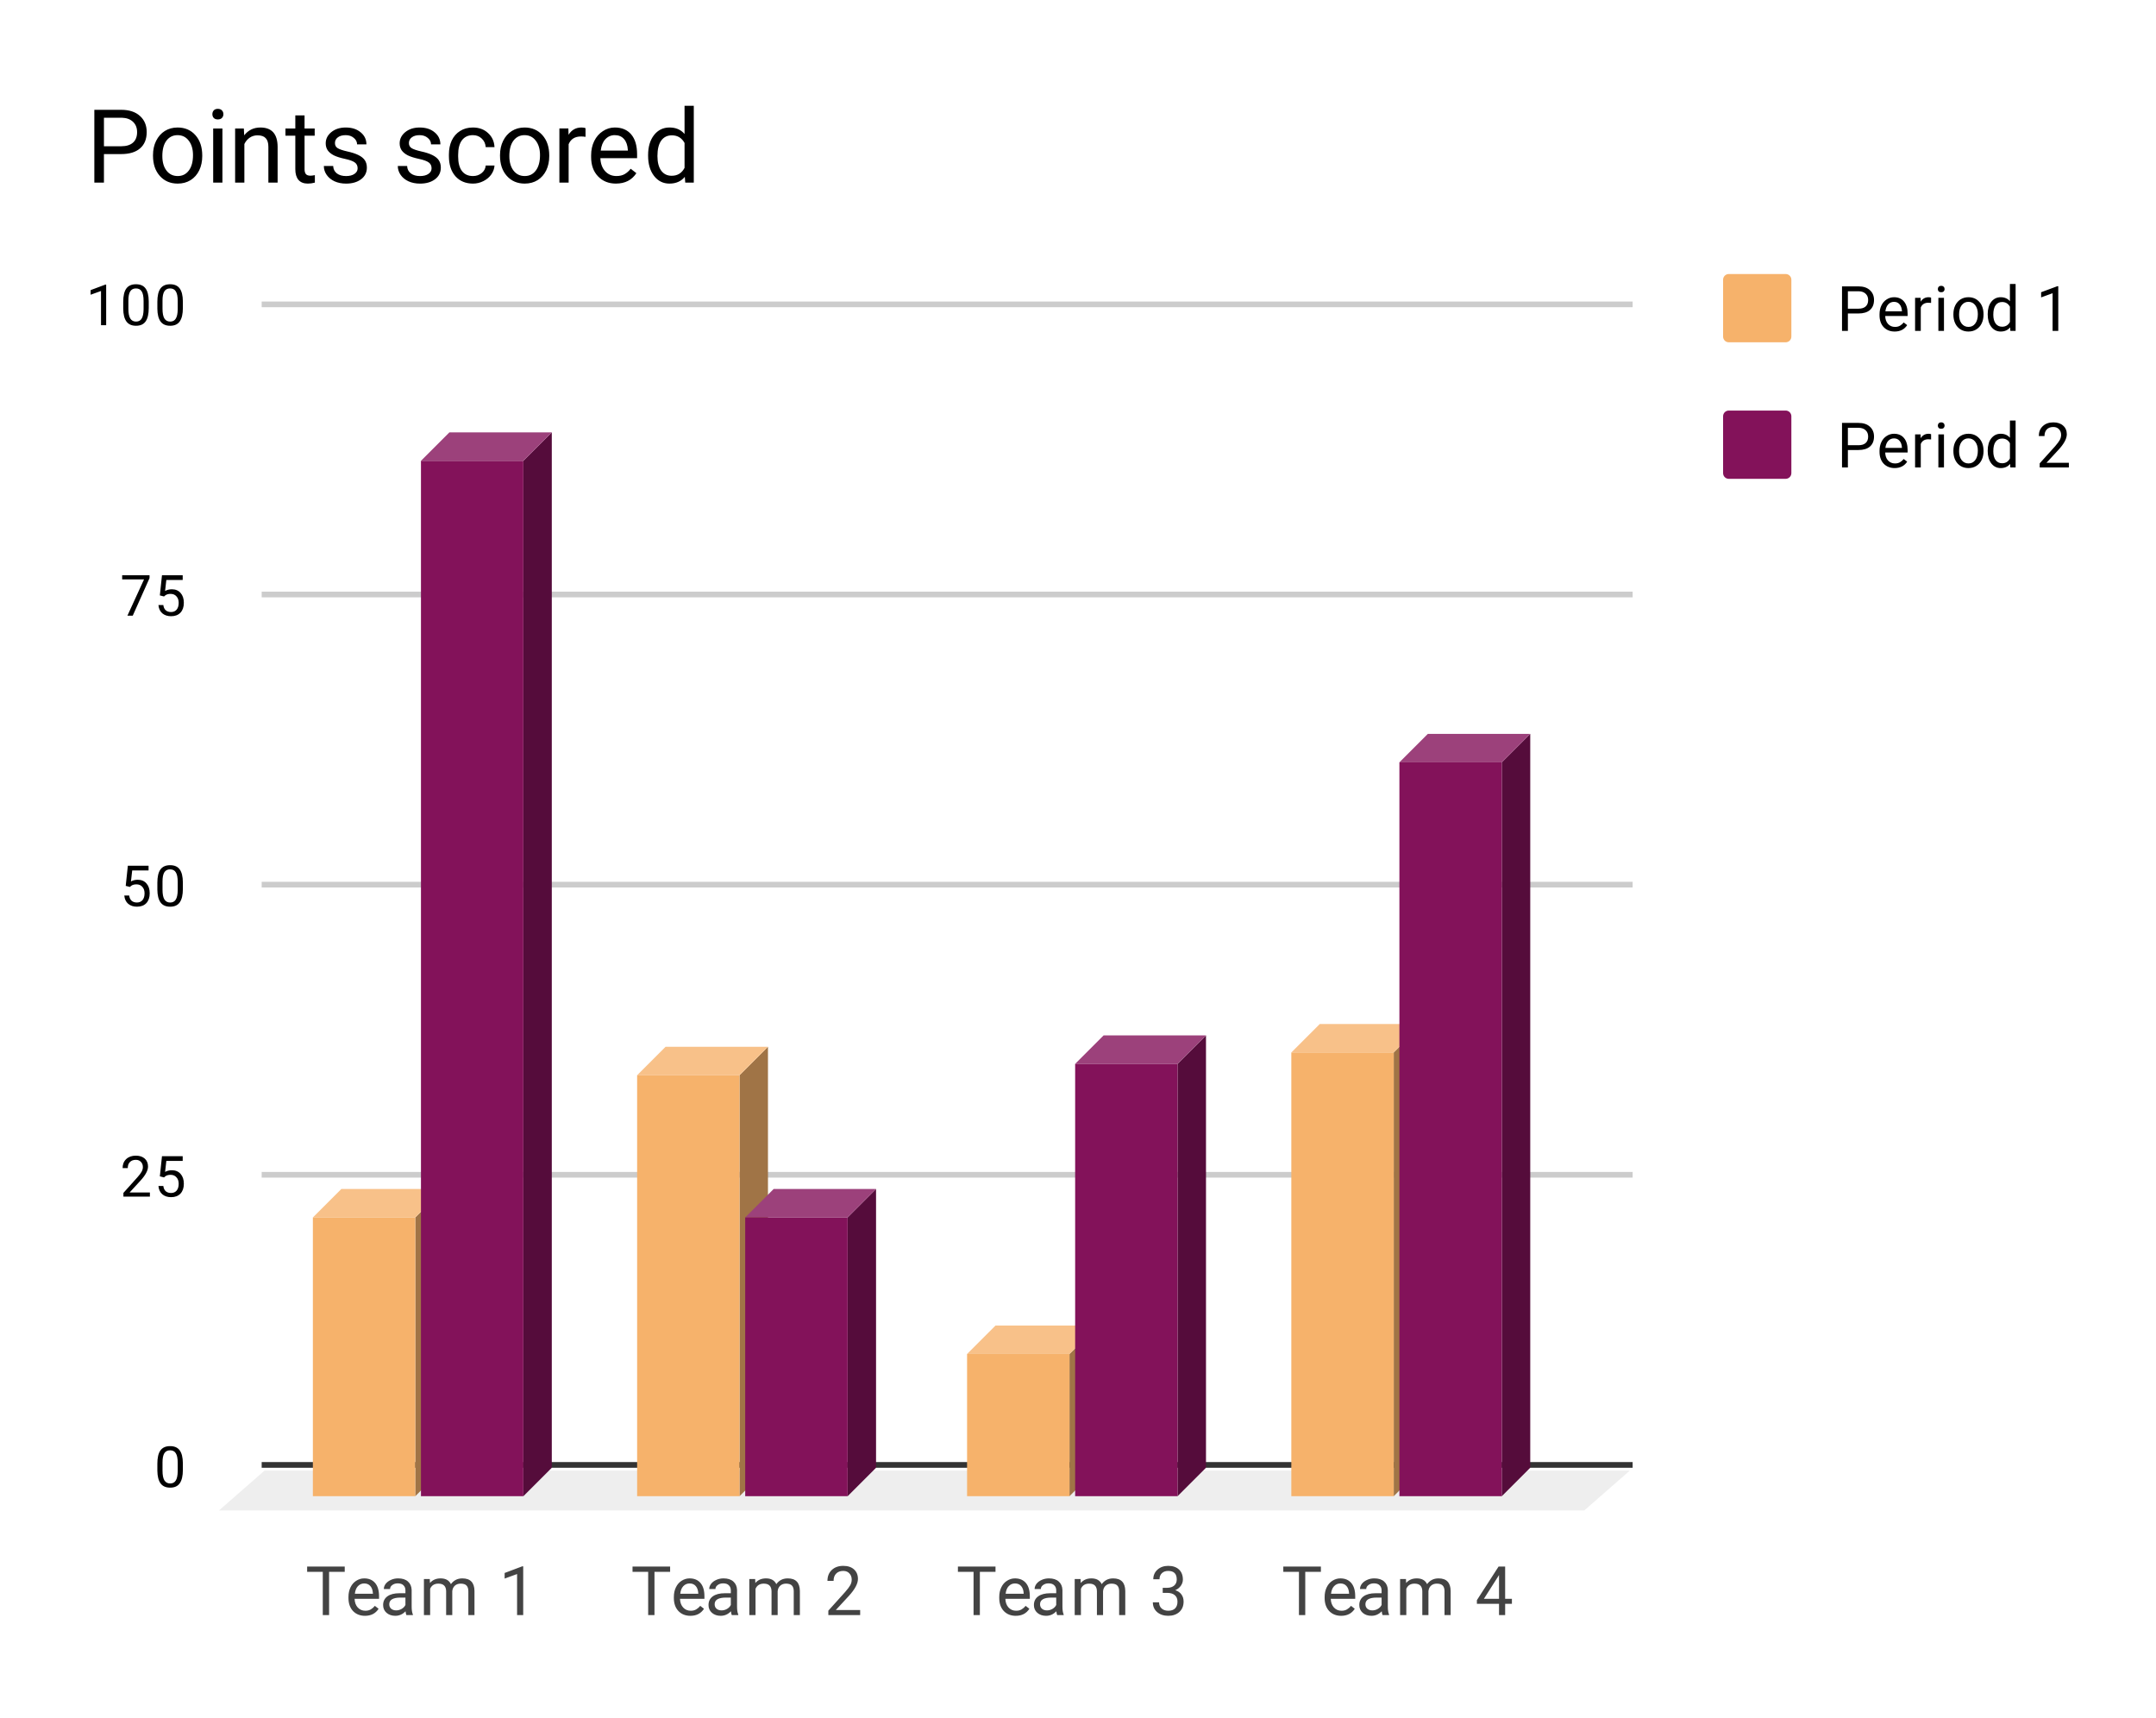 <svg fill="none" stroke-linecap="square" stroke-miterlimit="10" xmlns="http://www.w3.org/2000/svg" viewBox="0 0 379 302"><path fill="#fff" d="M0 0h379v302H0V0z"/><path stroke="#333" stroke-linecap="butt" d="M46.5 257.5h240"/><path fill="#eee" d="M38.5 265.5l8-7h240l-8 7z"/><path stroke="#ccc" stroke-linecap="butt" d="M46.5 206.5h240M46.5 155.5h240M46.5 104.5h240M46.5 53.5h240"/><clipPath id="a"><path d="M38.1 53.667h248.818V265.9H38.1V53.667z"/></clipPath><path fill="#a07446" clip-path="url(#a)" d="M78 209v49l-5 5v-49z"/><path fill="#f8c189" clip-path="url(#a)" d="M73 214H55l5-5h18z"/><path clip-path="url(#a)" d="M73 263H55v-49h18z"/><path fill="#f6b26b" clip-path="url(#a)" d="M73 263H55v-49h18z"/><path fill="#a07446" clip-path="url(#a)" d="M135 184v74l-5 5v-74z"/><path fill="#f8c189" clip-path="url(#a)" d="M130 189h-18l5-5h18z"/><path clip-path="url(#a)" d="M130 263h-18v-74h18z"/><path fill="#f6b26b" clip-path="url(#a)" d="M130 263h-18v-74h18z"/><path fill="#a07446" clip-path="url(#a)" d="M193 233v25l-5 5v-25z"/><path fill="#f8c189" clip-path="url(#a)" d="M188 238h-18l5-5h18z"/><path clip-path="url(#a)" d="M188 263h-18v-25h18z"/><path fill="#f6b26b" clip-path="url(#a)" d="M188 263h-18v-25h18z"/><path fill="#a07446" clip-path="url(#a)" d="M250 180v78l-5 5v-78z"/><path fill="#f8c189" clip-path="url(#a)" d="M245 185h-18l5-5h18z"/><path clip-path="url(#a)" d="M245 263h-18v-78h18z"/><path fill="#f6b26b" clip-path="url(#a)" d="M245 263h-18v-78h18z"/><path fill="#550c3b" clip-path="url(#a)" d="M97 76v182l-5 5V81z"/><path fill="#9c417b" clip-path="url(#a)" d="M92 81H74l5-5h18z"/><path clip-path="url(#a)" d="M92 263H74V81h18z"/><path fill="#83125a" clip-path="url(#a)" d="M92 263H74V81h18z"/><path fill="#550c3b" clip-path="url(#a)" d="M154 209v49l-5 5v-49z"/><path fill="#9c417b" clip-path="url(#a)" d="M149 214h-18l5-5h18z"/><path clip-path="url(#a)" d="M149 263h-18v-49h18z"/><path fill="#83125a" clip-path="url(#a)" d="M149 263h-18v-49h18z"/><path fill="#550c3b" clip-path="url(#a)" d="M212 182v76l-5 5v-76z"/><path fill="#9c417b" clip-path="url(#a)" d="M207 187h-18l5-5h18z"/><path clip-path="url(#a)" d="M207 263h-18v-76h18z"/><path fill="#83125a" clip-path="url(#a)" d="M207 263h-18v-76h18z"/><path fill="#550c3b" clip-path="url(#a)" d="M269 129v129l-5 5V134z"/><path fill="#9c417b" clip-path="url(#a)" d="M264 134h-18l5-5h18z"/><path clip-path="url(#a)" d="M264 263h-18V134h18z"/><path fill="#83125a" clip-path="url(#a)" d="M264 263h-18V134h18z"/><path fill="#000" d="M32.147 258.369q0 1.578-.547 2.359-.531.766-1.688.766-1.141 0-1.688-.75-.547-.75-.562-2.25v-1.203q0-1.578.531-2.328.547-.766 1.703-.766t1.688.734q.547.734.562 2.266v1.172zm-.906-1.234q0-1.156-.328-1.672-.312-.531-1.016-.531-.688 0-1.016.531-.312.516-.312 1.594v1.453q0 1.156.328 1.703.344.547 1.016.547.672 0 .984-.516.328-.516.344-1.625v-1.484zM26.35 210.342h-4.656v-.656l2.453-2.734q.547-.609.75-1 .219-.391.219-.812 0-.547-.344-.906-.328-.359-.891-.359-.672 0-1.047.391-.375.375-.375 1.062h-.906q0-.984.625-1.578.641-.609 1.703-.609.984 0 1.562.516.578.516.578 1.391 0 1.047-1.344 2.5l-1.891 2.062H26.35v.734zm1.75-3.562l.375-3.547h3.641v.828h-2.875l-.219 1.938q.516-.297 1.188-.297.969 0 1.531.641.578.641.578 1.734t-.594 1.734q-.594.625-1.656.625-.938 0-1.547-.516-.594-.531-.672-1.453h.859q.078.609.422.922.359.312.938.312.625 0 .984-.422.359-.438.359-1.188 0-.719-.391-1.141-.375-.438-1.031-.438-.578 0-.922.25l-.234.203-.734-.188zM22.1 155.721l.375-3.547h3.641v.828h-2.875l-.219 1.938q.516-.297 1.188-.297.969 0 1.531.641.578.641.578 1.734t-.594 1.734q-.594.625-1.656.625-.938 0-1.547-.516-.594-.531-.672-1.453h.859q.078.609.422.922.359.312.938.312.625 0 .984-.422.359-.438.359-1.188 0-.719-.391-1.141-.375-.438-1.031-.438-.578 0-.922.25l-.234.203-.734-.188zm10.047.531q0 1.578-.547 2.359-.531.766-1.688.766-1.141 0-1.688-.75-.547-.75-.562-2.25v-1.203q0-1.578.531-2.328.547-.766 1.703-.766t1.688.734q.547.734.562 2.266v1.172zm-.906-1.234q0-1.156-.328-1.672-.312-.531-1.016-.531-.688 0-1.016.531-.312.516-.312 1.594v1.453q0 1.156.328 1.703.344.547 1.016.547.672 0 .984-.516.328-.516.344-1.625v-1.484zM26.288 101.616l-2.953 6.609h-.938l2.922-6.375H21.475v-.734h4.812v.5zM28.1 104.662l.375-3.547h3.641v.828h-2.875l-.219 1.938q.516-.297 1.188-.297.969 0 1.531.641.578.641.578 1.734t-.594 1.734q-.594.625-1.656.625-.938 0-1.547-.516-.594-.531-.672-1.453h.859q.078.609.422.922.359.312.938.312.625 0 .984-.422.359-.438.359-1.188 0-.719-.391-1.141-.375-.438-1.031-.438-.578 0-.922.25l-.234.203-.734-.188zM18.663 57.167h-.906v-6.016l-1.828.656v-.812l2.594-.969h.141v7.141zm7.484-3.031q0 1.578-.547 2.359-.531.766-1.688.766-1.141 0-1.688-.75-.547-.75-.562-2.25v-1.203q0-1.578.531-2.328.547-.766 1.703-.766t1.688.734q.547.734.562 2.266v1.172zm-.906-1.234q0-1.156-.328-1.672-.312-.531-1.016-.531-.688 0-1.016.531-.312.516-.312 1.594v1.453q0 1.156.328 1.703.344.547 1.016.547.672 0 .984-.516.328-.516.344-1.625v-1.484zm6.906 1.234q0 1.578-.547 2.359-.531.766-1.688.766-1.141 0-1.688-.75-.547-.75-.562-2.25v-1.203q0-1.578.531-2.328.547-.766 1.703-.766t1.688.734q.547.734.562 2.266v1.172zm-.906-1.234q0-1.156-.328-1.672-.312-.531-1.016-.531-.688 0-1.016.531-.312.516-.312 1.594v1.453q0 1.156.328 1.703.344.547 1.016.547.672 0 .984-.516.328-.516.344-1.625v-1.484z"/><path fill="#434343" d="M60.6 276.291h-2.75V283.9h-1.109v-7.609h-2.75v-.922h6.609v.922zm3.562 7.734q-1.297 0-2.109-.844-.797-.859-.797-2.281v-.188q0-.953.359-1.688.359-.75 1-1.156.656-.422 1.406-.422 1.234 0 1.922.812t.688 2.328v.453h-4.297q.031.938.547 1.516.531.578 1.344.578.562 0 .953-.234.406-.234.719-.625l.656.516q-.797 1.234-2.391 1.234zm-.141-5.688q-.656 0-1.109.484-.438.469-.531 1.328h3.172v-.078q-.047-.828-.453-1.281-.391-.453-1.078-.453zm7.422 5.562q-.094-.188-.156-.672-.75.797-1.797.797-.938 0-1.547-.531-.594-.531-.594-1.359 0-.984.75-1.531t2.125-.547h1.047v-.5q0-.562-.344-.891-.328-.344-1-.344-.578 0-.969.297-.391.281-.391.703h-1.094q0-.484.328-.922.344-.438.922-.688.578-.266 1.266-.266 1.109 0 1.719.547.625.547.656 1.5v2.922q0 .875.219 1.391V283.9h-1.141zm-1.797-.828q.516 0 .969-.266.453-.266.656-.688v-1.297h-.844q-2 0-2 1.172 0 .5.344.797.344.281.875.281zm5.906-5.516l.031.703q.688-.812 1.875-.812 1.328 0 1.812 1.016.312-.453.812-.734.516-.281 1.203-.281 2.094 0 2.125 2.203v4.25h-1.078v-4.188q0-.672-.312-1-.312-.344-1.047-.344-.609 0-1.016.359-.391.359-.453.969V283.9h-1.078v-4.156q0-1.375-1.359-1.375-1.062 0-1.453.906v4.625h-1.094v-6.344h1.031zM91.975 283.9h-1.078v-7.219l-2.188.797v-.984l3.109-1.172h.156V283.9zM117.8 276.291h-2.75V283.9h-1.109v-7.609h-2.75v-.922h6.609v.922zm3.562 7.734q-1.297 0-2.109-.844-.797-.859-.797-2.281v-.188q0-.953.359-1.688.359-.75 1-1.156.656-.422 1.406-.422 1.234 0 1.922.812t.688 2.328v.453h-4.297q.031.938.547 1.516.531.578 1.344.578.562 0 .953-.234.406-.234.719-.625l.656.516q-.797 1.234-2.391 1.234zm-.141-5.688q-.656 0-1.109.484-.438.469-.531 1.328h3.172v-.078q-.047-.828-.453-1.281-.391-.453-1.078-.453zm7.422 5.562q-.094-.188-.156-.672-.75.797-1.797.797-.938 0-1.547-.531-.594-.531-.594-1.359 0-.984.75-1.531t2.125-.547h1.047v-.5q0-.562-.344-.891-.328-.344-1-.344-.578 0-.969.297-.391.281-.391.703h-1.094q0-.484.328-.922.344-.438.922-.688.578-.266 1.266-.266 1.109 0 1.719.547.625.547.656 1.5v2.922q0 .875.219 1.391V283.9h-1.141zm-1.797-.828q.516 0 .969-.266.453-.266.656-.688v-1.297h-.844q-2 0-2 1.172 0 .5.344.797.344.281.875.281zm5.906-5.516l.031.703q.688-.812 1.875-.812 1.328 0 1.812 1.016.312-.453.812-.734.516-.281 1.203-.281 2.094 0 2.125 2.203v4.25h-1.078v-4.188q0-.672-.312-1-.312-.344-1.047-.344-.609 0-1.016.359-.391.359-.453.969V283.9h-1.078v-4.156q0-1.375-1.359-1.375-1.062 0-1.453.906v4.625h-1.094v-6.344h1.031zM151.206 283.9h-5.594v-.781l2.953-3.281q.656-.75.906-1.203.25-.469.25-.969 0-.672-.406-1.094-.391-.438-1.078-.438-.797 0-1.25.469-.453.453-.453 1.281h-1.078q0-1.188.75-1.906.766-.734 2.031-.734 1.203 0 1.891.625t.688 1.672q0 1.25-1.609 3l-2.281 2.469h4.281V283.9zM174.999 276.291h-2.75V283.9h-1.109v-7.609h-2.75v-.922h6.609v.922zm3.562 7.734q-1.297 0-2.109-.844-.797-.859-.797-2.281v-.188q0-.953.359-1.688.359-.75 1-1.156.656-.422 1.406-.422 1.234 0 1.922.812t.688 2.328v.453h-4.297q.031.938.547 1.516.531.578 1.344.578.562 0 .953-.234.406-.234.719-.625l.656.516q-.797 1.234-2.391 1.234zm-.141-5.688q-.656 0-1.109.484-.438.469-.531 1.328h3.172v-.078q-.047-.828-.453-1.281-.391-.453-1.078-.453zM185.843 283.9q-.094-.188-.156-.672-.75.797-1.797.797-.938 0-1.547-.531-.594-.531-.594-1.359 0-.984.75-1.531t2.125-.547h1.047v-.5q0-.562-.344-.891-.328-.344-1-.344-.578 0-.969.297-.391.281-.391.703h-1.094q0-.484.328-.922.344-.438.922-.688.578-.266 1.266-.266 1.109 0 1.719.547.625.547.656 1.5v2.922q0 .875.219 1.391V283.9H185.843zm-1.797-.828q.516 0 .969-.266.453-.266.656-.688v-1.297h-.844q-2 0-2 1.172 0 .5.344.797.344.281.875.281zm5.906-5.516l.031.703q.688-.812 1.875-.812 1.328 0 1.812 1.016.312-.453.812-.734.516-.281 1.203-.281 2.094 0 2.125 2.203v4.25h-1.078v-4.188q0-.672-.312-1-.312-.344-1.047-.344-.609 0-1.016.359-.391.359-.453.969V283.9h-1.078v-4.156q0-1.375-1.359-1.375-1.062 0-1.453.906v4.625h-1.094v-6.344h1.031zm14.438 1.547h.812q.781-.016 1.219-.406t.438-1.062q0-1.5-1.5-1.5-.703 0-1.125.406-.406.406-.406 1.062h-1.094q0-1.016.734-1.688.75-.672 1.891-.672 1.203 0 1.891.641t.688 1.781q0 .562-.359 1.078-.359.516-.984.781.703.219 1.078.734.391.516.391 1.266 0 1.141-.75 1.828-.75.672-1.953.672-1.188 0-1.953-.656-.75-.656-.75-1.719h1.094q0 .672.438 1.078t1.188.406q.781 0 1.188-.406.422-.422.422-1.188 0-.734-.453-1.125-.453-.406-1.328-.422h-.812v-.891zM232.199 276.291h-2.75V283.9h-1.109v-7.609h-2.75v-.922h6.609v.922zm3.562 7.734q-1.297 0-2.109-.844-.797-.859-.797-2.281v-.188q0-.953.359-1.688.359-.75 1-1.156.656-.422 1.406-.422 1.234 0 1.922.812t.688 2.328v.453h-4.297q.031.938.547 1.516.531.578 1.344.578.562 0 .953-.234.406-.234.719-.625l.656.516q-.797 1.234-2.391 1.234zm-.141-5.688q-.656 0-1.109.484-.438.469-.531 1.328h3.172v-.078q-.047-.828-.453-1.281-.391-.453-1.078-.453zm7.422 5.562q-.094-.188-.156-.672-.75.797-1.797.797-.938 0-1.547-.531-.594-.531-.594-1.359 0-.984.75-1.531t2.125-.547h1.047v-.5q0-.562-.344-.891-.328-.344-1-.344-.578 0-.969.297-.391.281-.391.703h-1.094q0-.484.328-.922.344-.438.922-.688.578-.266 1.266-.266 1.109 0 1.719.547.625.547.656 1.5v2.922q0 .875.219 1.391V283.9h-1.141zm-1.797-.828q.516 0 .969-.266.453-.266.656-.688v-1.297h-.844q-2 0-2 1.172 0 .5.344.797.344.281.875.281zm5.906-5.516l.031.703q.688-.812 1.875-.812 1.328 0 1.812 1.016.312-.453.812-.734.516-.281 1.203-.281 2.094 0 2.125 2.203v4.25h-1.078v-4.188q0-.672-.312-1-.312-.344-1.047-.344-.609 0-1.016.359-.391.359-.453.969V283.9h-1.078v-4.156q0-1.375-1.359-1.375-1.062 0-1.453.906v4.625h-1.094v-6.344h1.031zm17.437 3.484h1.188v.875h-1.188V283.9h-1.078v-1.984h-3.891v-.641l3.812-5.906h1.156v5.672zm-3.734 0h2.656v-4.188l-.141.234-2.516 3.953z"/><path fill="#f6b26b" d="M302.9 49.167c0-.552.448-1 1-1h10c.552 0 1 .448 1 1v10c0 .552-.448 1-1 1h-10c-.552 0-1-.448-1-1z"/><path fill="#000" d="M324.837 55.104v3.062h-1.031v-7.828h2.891q1.281 0 2 .656.734.656.734 1.734 0 1.141-.719 1.766-.703.609-2.031.609h-1.844zm0-.844h1.859q.828 0 1.266-.391.438-.391.438-1.125 0-.703-.438-1.109-.438-.422-1.219-.438h-1.906v3.062zm8.219 4.016q-1.172 0-1.922-.766-.734-.781-.734-2.094v-.172q0-.875.328-1.547.328-.688.922-1.062.594-.391 1.297-.391 1.125 0 1.75.75.641.75.641 2.141v.406H331.4q.016.859.484 1.391.484.531 1.234.531.531 0 .891-.219.359-.219.641-.562l.609.469q-.734 1.125-2.203 1.125zm-.109-5.219q-.609 0-1.016.438-.406.438-.5 1.234h2.906v-.078q-.047-.75-.422-1.172-.359-.422-.969-.422zm6.516.188q-.234-.031-.484-.031-.984 0-1.328.828v4.125h-1v-5.812h.969l.016.672q.484-.781 1.391-.781.281 0 .438.078v.922zm2.266 4.922h-.984v-5.812h.984v5.812zM340.65 50.807q0-.234.141-.391.156-.172.453-.172.297 0 .438.172.156.156.156.406 0 .234-.156.391-.141.156-.438.156-.297 0-.453-.156-.141-.156-.141-.406zm2.734 4.406q0-.859.328-1.531.344-.688.938-1.062.609-.375 1.375-.375 1.188 0 1.922.828.734.812.734 2.188v.062q0 .844-.328 1.531-.328.672-.938 1.047-.594.375-1.375.375-1.188 0-1.922-.812-.734-.828-.734-2.188v-.062zm1 .109q0 .969.453 1.562.453.578 1.203.578t1.188-.594q.453-.594.453-1.656 0-.969-.453-1.562t-1.203-.594q-.734 0-1.188.594-.453.578-.453 1.672zm5.031-.109q0-1.344.625-2.156.641-.812 1.656-.812 1.031 0 1.625.703v-3.031h1v8.25H353.4l-.047-.625q-.594.734-1.656.734-1.016 0-1.656-.828-.625-.828-.625-2.156v-.078zm.984.109q0 .984.406 1.547.422.562 1.141.562.938 0 1.375-.844v-2.672q-.453-.828-1.375-.828-.719 0-1.141.562-.406.562-.406 1.672zm11.422 2.844h-1v-6.625l-2.016.734v-.906l2.859-1.062h.156v7.859z"/><path fill="#83125a" d="M302.9 73.167c0-.552.448-1 1-1h10c.552 0 1 .448 1 1v10c0 .552-.448 1-1 1h-10c-.552 0-1-.448-1-1z"/><path fill="#000" d="M324.837 79.104v3.062h-1.031v-7.828h2.891q1.281 0 2 .656.734.656.734 1.734 0 1.141-.719 1.766-.703.609-2.031.609h-1.844zm0-.844h1.859q.828 0 1.266-.391.438-.391.438-1.125 0-.703-.438-1.109-.438-.422-1.219-.438h-1.906v3.062zm8.219 4.016q-1.172 0-1.922-.766-.734-.781-.734-2.094v-.172q0-.875.328-1.547.328-.688.922-1.062.594-.391 1.297-.391 1.125 0 1.75.75.641.75.641 2.141v.406H331.4q.016.859.484 1.391.484.531 1.234.531.531 0 .891-.219.359-.219.641-.562l.609.469q-.734 1.125-2.203 1.125zm-.109-5.219q-.609 0-1.016.438-.406.438-.5 1.234h2.906v-.078q-.047-.75-.422-1.172-.359-.422-.969-.422zm6.516.188q-.234-.031-.484-.031-.984 0-1.328.828v4.125h-1v-5.812h.969l.016.672q.484-.781 1.391-.781.281 0 .438.078v.922zm2.266 4.922h-.984v-5.812h.984v5.812zM340.65 74.807q0-.234.141-.391.156-.172.453-.172.297 0 .438.172.156.156.156.406 0 .234-.156.391-.141.156-.438.156-.297 0-.453-.156-.141-.156-.141-.406zm2.734 4.406q0-.859.328-1.531.344-.688.938-1.062.609-.375 1.375-.375 1.188 0 1.922.828.734.812.734 2.188v.062q0 .844-.328 1.531-.328.672-.938 1.047-.594.375-1.375.375-1.188 0-1.922-.812-.734-.828-.734-2.188v-.062zm1 .109q0 .969.453 1.562.453.578 1.203.578t1.188-.594q.453-.594.453-1.656 0-.969-.453-1.562t-1.203-.594q-.734 0-1.188.594-.453.578-.453 1.672zm5.031-.109q0-1.344.625-2.156.641-.812 1.656-.812 1.031 0 1.625.703v-3.031h1v8.25H353.4l-.047-.625q-.594.734-1.656.734-1.016 0-1.656-.828-.625-.828-.625-2.156v-.078zm.984.109q0 .984.406 1.547.422.562 1.141.562.938 0 1.375-.844v-2.672q-.453-.828-1.375-.828-.719 0-1.141.562-.406.562-.406 1.672zm13.281 2.844h-5.125v-.719l2.703-3q.594-.688.828-1.109.234-.438.234-.891 0-.609-.375-1-.375-.391-.984-.391-.75 0-1.156.422-.406.422-.406 1.172h-1q0-1.078.688-1.734.703-.672 1.875-.672 1.078 0 1.719.578.641.562.641 1.516 0 1.156-1.484 2.75l-2.094 2.266h3.938v.812zM18.272 27.084V32.1h-1.688V19.303h4.719q2.109 0 3.297 1.078 1.188 1.062 1.188 2.828 0 1.875-1.172 2.875-1.156 1-3.328 1h-3.016zm0-1.375h3.031q1.359 0 2.078-.641Q24.1 24.428 24.1 23.225q0-1.141-.719-1.812-.719-.688-1.984-.719h-3.125v5.016zm8.625 1.547q0-1.391.547-2.5.562-1.125 1.531-1.734.984-.609 2.234-.609 1.953 0 3.141 1.344 1.203 1.344 1.203 3.578v.109q0 1.391-.531 2.5-.531 1.094-1.516 1.719-.984.609-2.266.609-1.938 0-3.141-1.344-1.203-1.344-1.203-3.562v-.109zm1.641.188q0 1.594.734 2.547.734.953 1.969.953 1.234 0 1.953-.969.734-.969.734-2.719 0-1.562-.75-2.531-.734-.969-1.969-.969-1.203 0-1.938.953-.734.953-.734 2.734zM39.1 32.1h-1.625v-9.516H39.1V32.1zm-1.766-12.031q0-.391.234-.656.25-.281.719-.281.484 0 .734.281.25.266.25.656 0 .391-.25.656-.25.266-.734.266-.469 0-.719-.266-.234-.266-.234-.656zm5.531 2.516l.062 1.203q1.078-1.375 2.844-1.375 3.016 0 3.031 3.406V32.1h-1.625v-6.297q0-1.031-.469-1.516-.453-.5-1.438-.5-.781 0-1.391.422-.594.422-.922 1.109V32.1h-1.625v-9.516h1.531zM53.538 20.288v2.297h1.781V23.85H53.538v5.891q0 .578.234.859.234.281.812.281.281 0 .766-.094V32.1q-.641.172-1.234.172-1.094 0-1.656-.656-.547-.656-.547-1.875V23.85h-1.734v-1.266h1.734V20.288h1.625zm9.328 9.297q0-.672-.5-1.031-.484-.359-1.719-.625-1.234-.266-1.969-.625-.719-.375-1.078-.891-.344-.516-.344-1.219 0-1.156.984-1.969 1-.812 2.531-.812 1.625 0 2.625.844 1.016.828 1.016 2.125h-1.641q0-.672-.578-1.141-.562-.484-1.422-.484-.891 0-1.391.391-.5.375-.5 1 0 .594.469.891.469.297 1.688.578 1.219.266 1.969.641.766.375 1.125.906.359.531.359 1.297 0 1.281-1.016 2.047-1.016.766-2.641.766-1.141 0-2.031-.406-.875-.406-1.375-1.125t-.5-1.562h1.641q.031.812.641 1.297.625.469 1.625.469.922 0 1.469-.375.562-.375.562-.984zm13 0q0-.672-.5-1.031-.484-.359-1.719-.625-1.234-.266-1.969-.625-.719-.375-1.078-.891-.344-.516-.344-1.219 0-1.156.984-1.969 1-.812 2.531-.812 1.625 0 2.625.844 1.016.828 1.016 2.125h-1.641q0-.672-.578-1.141-.562-.484-1.422-.484-.891 0-1.391.391-.5.375-.5 1 0 .594.469.891.469.297 1.688.578 1.219.266 1.969.641.766.375 1.125.906.359.531.359 1.297 0 1.281-1.016 2.047-1.016.766-2.641.766-1.141 0-2.031-.406-.875-.406-1.375-1.125t-.5-1.562h1.641q.031.812.641 1.297.625.469 1.625.469.922 0 1.469-.375.562-.375.562-.984zm7.281 1.359q.875 0 1.516-.516.656-.531.719-1.328h1.547q-.047.812-.562 1.562-.516.734-1.391 1.172-.859.438-1.828.438-1.938 0-3.094-1.297-1.141-1.297-1.141-3.547v-.266q0-1.391.5-2.469.516-1.078 1.469-1.672.953-.609 2.25-.609 1.609 0 2.656.969 1.062.953 1.141 2.484h-1.547q-.062-.922-.703-1.516-.625-.594-1.547-.594-1.234 0-1.922.891-.672.891-.672 2.578v.297q0 1.656.672 2.547.672.875 1.938.875zm4.75-3.688q0-1.391.547-2.5.562-1.125 1.531-1.734.984-.609 2.234-.609 1.953 0 3.141 1.344 1.203 1.344 1.203 3.578v.109q0 1.391-.531 2.5-.531 1.094-1.516 1.719-.984.609-2.266.609-1.938 0-3.141-1.344-1.203-1.344-1.203-3.562v-.109zm1.641.188q0 1.594.734 2.547.734.953 1.969.953 1.234 0 1.953-.969.734-.969.734-2.719 0-1.562-.75-2.531-.734-.969-1.969-.969-1.203 0-1.938.953-.734.953-.734 2.734zm13.391-3.391q-.375-.062-.797-.062-1.609 0-2.172 1.359v6.75h-1.625v-9.516h1.578l.031 1.109q.797-1.281 2.266-1.281.469 0 .719.125v1.516zm5.344 8.219q-1.922 0-3.141-1.266-1.219-1.266-1.219-3.391v-.312q0-1.406.547-2.516.547-1.109 1.516-1.734.969-.641 2.094-.641 1.859 0 2.891 1.219 1.031 1.219 1.031 3.5v.672h-6.453q.047 1.406.828 2.281.781.859 2 .859.859 0 1.453-.344.609-.359 1.047-.938l1 .781q-1.203 1.828-3.594 1.828zm-.203-8.516q-.984 0-1.656.719-.656.703-.812 2h4.766v-.125q-.078-1.234-.672-1.906-.594-.688-1.625-.688zm5.859 3.516q0-2.188 1.031-3.516 1.047-1.344 2.734-1.344 1.672 0 2.641 1.141V18.6h1.625v13.5h-1.5l-.078-1.016q-.969 1.188-2.703 1.188-1.656 0-2.703-1.344-1.047-1.359-1.047-3.547v-.109zm1.641.172q0 1.625.656 2.547.672.906 1.844.906 1.547 0 2.266-1.391v-4.375Q119.6 23.788 118.1 23.788q-1.203 0-1.875.938-.656.922-.656 2.719z"/></svg>